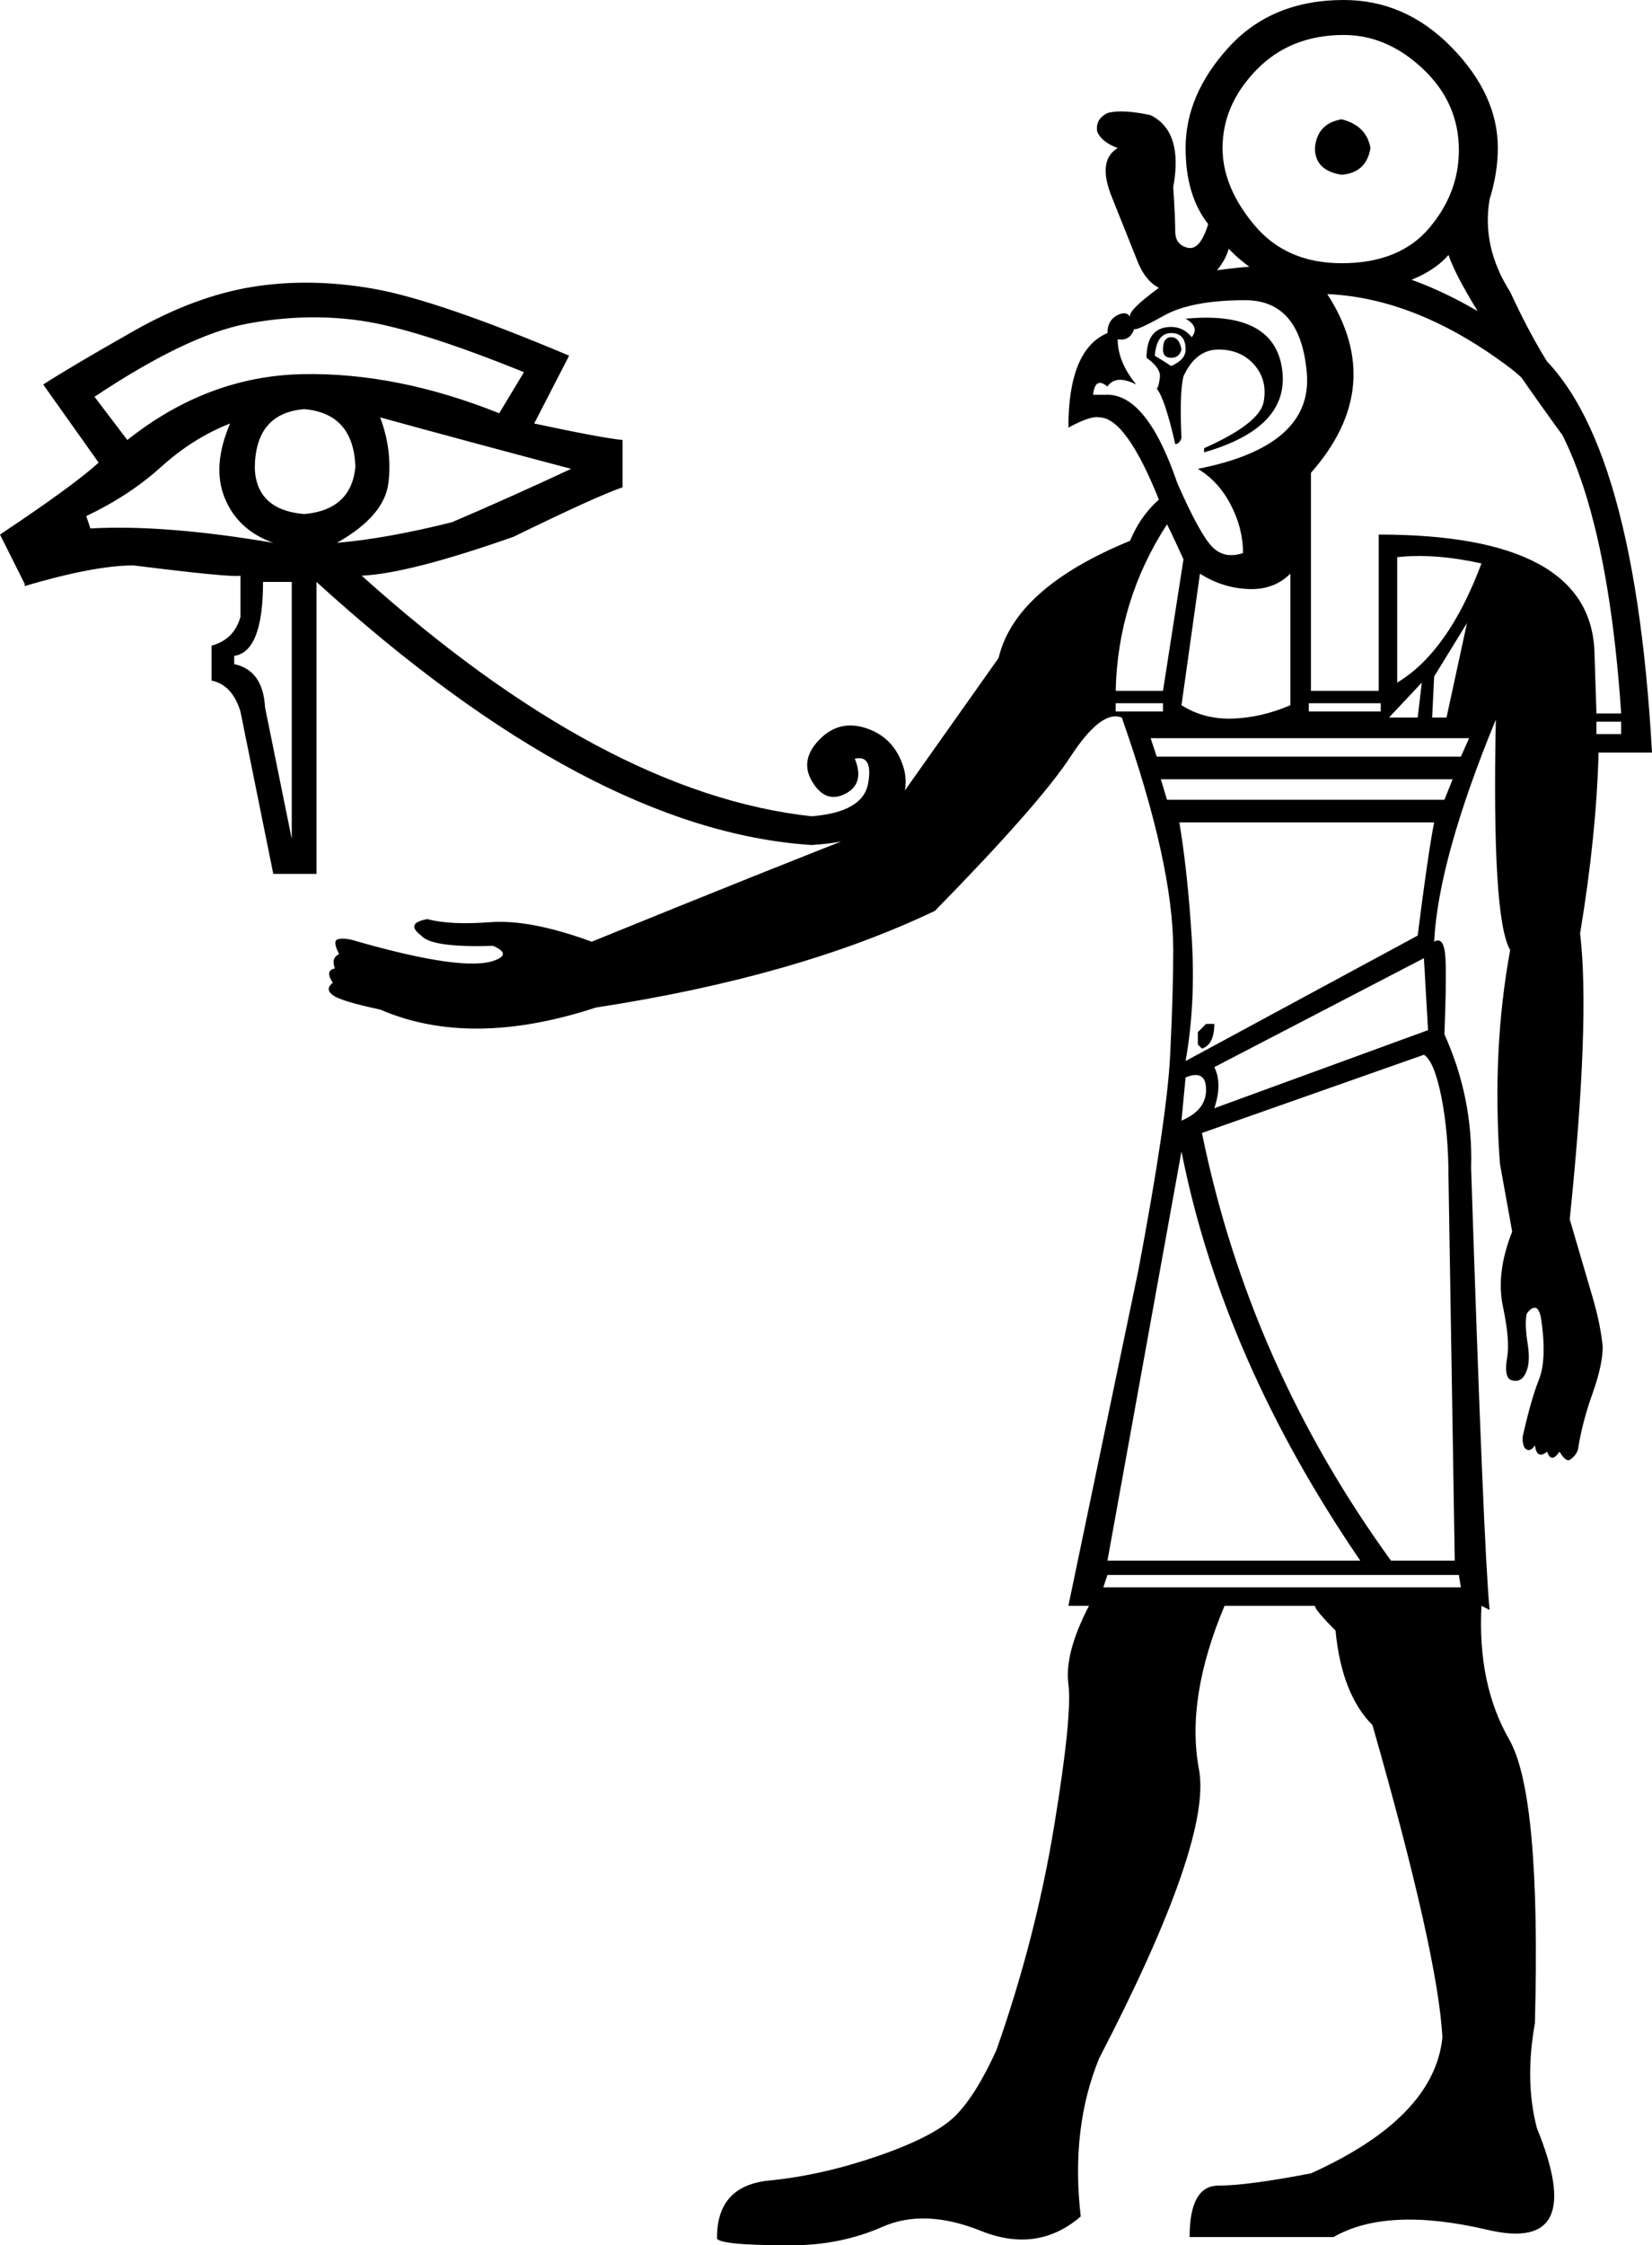 <?xml version='1.0' encoding ='UTF-8' standalone='yes'?>
<svg width='13.233' height='17.973' xmlns:inkscape='http://www.inkscape.org/namespaces/inkscape'>
<path style='fill:#000000; stroke:none' d=' M 9.299 6.238  L 9.348 6.402  L 11.57 6.402  L 11.636 6.238  L 9.299 6.238  Z  M 9.447 6.583  Q 9.513 6.978 9.546 7.505  Q 9.579 8.032 9.497 8.493  L 11.356 7.489  Q 11.439 6.83 11.488 6.583  L 9.447 6.583  Z  M 9.727 8.542  Q 9.793 8.674 9.727 8.871  L 11.439 8.246  L 11.406 7.67  L 9.727 8.542  Z  M 9.661 8.196  L 9.727 8.196  Q 9.727 8.361 9.628 8.394  L 9.595 8.361  L 9.595 8.262  L 9.661 8.196  Z  M 9.464 8.97  Q 9.661 8.888 9.661 8.723  Q 9.661 8.558 9.497 8.624  L 9.464 8.97  Z  M 8.871 12.607  L 8.838 12.706  L 11.702 12.706  L 11.686 12.607  L 8.871 12.607  Z  M 11.192 5.464  Q 11.603 5.217 11.867 4.51  Q 11.488 4.427 11.192 4.46  L 11.192 5.464  Z  M 9.464 5.645  Q 9.645 5.76 9.875 5.752  Q 10.106 5.744 10.336 5.645  L 10.336 4.592  Q 10.204 4.724 9.999 4.715  Q 9.793 4.707 9.612 4.592  L 9.464 5.645  Z  M 11.751 4.987  L 11.488 5.415  L 11.472 5.744  L 11.587 5.744  L 11.751 4.987  Z  M 11.126 5.744  L 11.356 5.744  L 11.389 5.464  L 11.126 5.744  Z  M 8.937 5.695  L 9.316 5.695  L 9.316 5.629  L 8.937 5.629  L 8.937 5.695  Z  M 12.788 5.777  L 12.788 5.876  L 12.986 5.876  L 12.986 5.777  L 12.788 5.777  Z  M 10.484 5.695  L 11.06 5.695  L 11.06 5.629  L 10.484 5.629  L 10.484 5.695  Z  M 9.085 2.633  Q 9.052 2.732 8.953 2.716  Q 8.953 2.897 9.102 3.078  Q 8.937 2.995 8.871 3.094  Q 8.772 3.012 8.756 3.16  L 8.855 3.16  Q 9.184 3.144 9.431 3.868  Q 9.612 4.279 9.711 4.378  Q 9.809 4.477 9.957 4.427  Q 9.957 4.23 9.859 4.041  Q 9.76 3.851 9.595 3.753  Q 10.517 3.572 10.468 2.987  Q 10.418 2.403 9.974 2.403  Q 9.546 2.403 9.324 2.526  Q 9.102 2.65 9.085 2.633  Z  M 9.645 3.588  Q 10.089 3.39 10.122 3.218  Q 10.155 3.045 10.048 2.921  Q 9.941 2.798 9.76 2.798  Q 9.579 2.798 9.48 3.012  Q 9.447 3.144 9.464 3.506  Q 9.447 3.555 9.414 3.555  Q 9.332 3.193 9.266 3.111  Q 9.283 3.094 9.291 3.02  Q 9.299 2.946 9.184 2.864  Q 9.184 2.617 9.381 2.617  Q 9.48 2.617 9.546 2.699  Q 9.612 2.617 9.497 2.551  Q 10.204 2.485 10.27 2.954  Q 10.336 3.423 9.645 3.621  L 9.645 3.588  Z  M 9.25 2.847  Q 9.332 2.897 9.381 2.93  Q 9.497 2.88 9.497 2.798  Q 9.497 2.666 9.381 2.666  Q 9.266 2.666 9.25 2.847  Z  M 9.381 2.699  Q 9.447 2.699 9.464 2.798  Q 9.447 2.864 9.381 2.864  Q 9.316 2.864 9.316 2.798  Q 9.316 2.699 9.381 2.699  Z  M 8.937 5.53  L 9.316 5.53  L 9.48 4.477  Q 9.398 4.296 9.348 4.197  Q 8.953 4.806 8.937 5.53  Z  M 10.501 3.785  L 10.501 5.53  L 11.044 5.53  L 11.044 4.279  Q 12.739 4.279 12.772 5.217  L 12.788 5.711  L 12.986 5.711  Q 12.838 3.506 12.097 2.946  Q 11.356 2.386 10.632 2.354  Q 11.11 3.094 10.501 3.785  Z  M 9.217 5.909  L 9.266 6.057  L 11.702 6.057  L 11.768 5.909  L 9.217 5.909  Z  M 9.628 9.069  Q 10.007 10.928 11.142 12.492  L 11.653 12.492  L 11.603 9.431  Q 11.603 9.069 11.546 8.781  Q 11.488 8.493 11.406 8.443  L 9.628 9.069  Z  M 8.871 12.492  L 10.896 12.492  Q 9.793 10.879 9.464 9.217  L 8.871 12.492  Z  M 12.805 6.024  Q 12.788 6.682 12.657 7.472  Q 12.739 8.163 12.574 9.76  Q 12.69 10.155 12.755 10.377  Q 12.821 10.599 12.838 10.78  Q 12.838 10.928 12.755 11.159  Q 12.673 11.389 12.64 11.603  Q 12.624 11.653 12.574 11.686  Q 12.541 11.702 12.492 11.62  Q 12.426 11.718 12.393 11.62  Q 12.311 11.686 12.295 11.57  Q 12.262 11.62 12.229 11.603  Q 12.196 11.587 12.196 11.505  Q 12.262 11.208 12.327 11.044  Q 12.393 10.879 12.344 10.55  Q 12.327 10.468 12.295 10.468  Q 12.262 10.468 12.229 10.517  Q 12.212 10.599 12.237 10.756  Q 12.262 10.912 12.22 10.994  Q 12.179 11.077 12.097 11.044  Q 12.048 11.011 12.072 10.871  Q 12.097 10.731 12.039 10.459  Q 11.982 10.188 12.113 9.859  L 12.113 9.859  L 12.015 9.316  Q 11.949 8.41 12.097 7.604  Q 11.949 7.357 11.982 5.76  Q 11.521 6.88 11.488 7.538  Q 11.57 7.489 11.579 7.678  Q 11.587 7.867 11.57 8.279  Q 11.801 8.789 11.784 9.348  Q 11.883 12.377 11.932 12.887  L 11.867 12.854  Q 11.834 13.48 12.089 13.924  Q 12.344 14.368 12.295 16.195  Q 12.212 16.656 12.311 17.035  Q 12.722 18.039 11.916 17.849  Q 11.11 17.66 10.682 17.907  L 9.529 17.907  Q 9.529 17.495 9.76 17.495  Q 9.99 17.495 10.501 17.397  Q 11.488 16.952 11.554 16.31  Q 11.521 15.652 10.994 13.809  Q 10.747 13.562 10.698 13.052  Q 10.533 12.887 10.533 12.854  L 9.809 12.854  Q 9.497 13.595 9.604 14.163  Q 9.711 14.73 8.805 16.475  Q 8.575 17.035 8.657 17.742  Q 8.312 18.039 7.859 17.858  Q 7.406 17.676 7.069 17.825  Q 6.732 17.973 6.337 17.973  Q 5.711 17.973 5.744 17.907  Q 5.744 17.495 6.164 17.454  Q 6.583 17.413 7.036 17.257  Q 7.489 17.1 7.653 16.936  Q 7.818 16.771 7.982 16.409  Q 8.295 15.52 8.443 14.623  Q 8.591 13.726 8.558 13.48  Q 8.526 13.233 8.723 12.854  L 8.558 12.854  L 9.118 10.171  Q 9.348 8.953 9.373 8.451  Q 9.398 7.949 9.398 7.604  Q 9.398 6.913 8.986 5.744  Q 8.822 5.678 8.575 6.057  Q 8.328 6.435 7.489 7.291  Q 6.386 7.818 4.773 8.065  Q 3.769 8.394 3.045 8.081  Q 2.732 8.015 2.666 7.966  Q 2.6 7.917 2.666 7.867  Q 2.6 7.768 2.683 7.752  Q 2.65 7.67 2.716 7.637  Q 2.666 7.538 2.699 7.522  Q 2.732 7.505 2.814 7.522  Q 3.72 7.785 3.967 7.686  Q 4.098 7.637 3.95 7.571  Q 3.456 7.587 3.374 7.489  Q 3.242 7.39 3.423 7.357  Q 3.604 7.406 3.925 7.382  Q 4.246 7.357 4.74 7.538  Q 6.155 6.962 7.044 6.616  L 7.999 5.267  Q 8.131 4.707 9.052 4.329  Q 9.134 4.131 9.283 3.999  Q 9.019 3.341 8.805 3.341  Q 8.739 3.325 8.558 3.423  Q 8.558 2.798 8.871 2.666  Q 8.871 2.568 8.945 2.526  Q 9.019 2.485 9.052 2.535  Q 9.036 2.485 9.283 2.304  Q 9.529 2.123 10.632 2.107  Q 11.373 2.123 12.229 2.749  Q 13.085 3.374 13.233 6.024  L 12.805 6.024  Z  M 10.533 1.185  Q 10.55 0.988 10.747 0.955  Q 10.945 1.004 10.978 1.185  Q 10.945 1.383 10.747 1.399  Q 10.533 1.366 10.533 1.185  Z  M 9.842 1.991  Q 9.809 2.123 9.645 2.271  Q 9.266 2.452 9.118 2.107  Q 9.019 1.86 8.904 1.572  Q 8.789 1.284 8.953 1.185  Q 8.822 1.136 8.789 1.053  Q 8.772 0.955 8.871 0.905  Q 8.986 0.872 9.217 0.922  Q 9.48 1.053 9.398 1.498  Q 9.414 1.745 9.414 1.852  Q 9.414 1.959 9.513 1.983  Q 9.612 2.008 9.678 1.794  Q 9.497 1.564 9.497 1.185  Q 9.497 0.757 9.842 0.379  Q 10.188 0 10.764 0  Q 11.258 0 11.628 0.379  Q 11.998 0.757 11.998 1.185  Q 11.998 1.383 11.932 1.596  Q 11.867 1.975 12.097 2.337  Q 12.295 2.765 12.492 3.045  Q 12.64 3.39 12.508 3.473  Q 11.718 2.386 11.603 2.041  Q 11.373 2.304 10.764 2.354  Q 10.188 2.354 9.842 1.991  L 9.842 1.991  Z  M 9.793 1.185  Q 9.793 1.498 10.048 1.802  Q 10.303 2.107 10.747 2.107  Q 11.208 2.107 11.447 1.827  Q 11.686 1.547 11.686 1.201  Q 11.686 0.823 11.398 0.551  Q 11.11 0.28 10.764 0.28  Q 10.336 0.28 10.064 0.56  Q 9.793 0.839 9.793 1.185  L 9.793 1.185  Z  M 4.987 3.901  Q 4.789 3.967 4.115 4.296  Q 3.275 4.592 2.897 4.608  Q 4.839 6.353 6.501 6.534  Q 6.913 6.501 6.954 6.271  Q 6.995 6.04 6.847 6.073  Q 6.929 6.271 6.773 6.353  Q 6.616 6.435 6.509 6.262  Q 6.402 6.09 6.559 5.925  Q 6.715 5.76 6.929 5.826  Q 7.143 5.892 7.225 6.106  Q 7.308 6.32 7.159 6.526  Q 7.011 6.732 6.501 6.764  Q 4.724 6.649 2.535 4.658  L 2.535 6.995  L 2.189 6.995  L 1.926 5.695  Q 1.86 5.481 1.695 5.448  L 1.695 5.168  Q 1.876 5.119 1.926 4.938  L 1.926 4.608  Q 1.86 4.625 1.07 4.526  Q 0.757 4.526 0.198 4.691  L 0.198 4.674  L 0 4.279  Q 0.593 3.884 0.79 3.703  L 0.346 3.078  Q 0.576 2.93 1.07 2.65  Q 1.564 2.37 2.024 2.296  Q 2.485 2.222 2.995 2.312  Q 3.506 2.403 4.559 2.847  L 4.279 3.39  Q 4.822 3.506 4.987 3.522  L 4.987 3.901  Z  M 2.041 3.753  Q 2.057 4.082 2.436 4.115  Q 2.814 4.082 2.847 3.736  Q 2.831 3.308 2.436 3.275  Q 2.041 3.308 2.041 3.753  Z  M 0.724 4.23  Q 1.317 4.197 2.189 4.345  Q 1.909 4.246 1.802 3.991  Q 1.695 3.736 1.843 3.39  Q 1.547 3.506 1.292 3.736  Q 1.037 3.967 0.691 4.131  L 0.724 4.23  Z  M 3.045 3.341  Q 3.144 3.604 3.111 3.868  Q 3.078 4.131 2.699 4.345  Q 3.094 4.312 3.621 4.18  Q 4.082 3.983 4.575 3.753  Q 3.703 3.522 3.045 3.341  Z  M 1.02 3.522  Q 1.662 3.012 2.419 2.995  Q 3.176 2.979 3.999 3.308  L 4.197 2.979  Q 3.341 2.633 2.897 2.568  Q 2.452 2.502 1.975 2.592  Q 1.498 2.683 0.757 3.176  L 1.02 3.522  Z  M 2.107 4.658  Q 2.107 5.217 1.876 5.25  L 1.876 5.316  Q 2.107 5.365 2.123 5.662  L 2.337 6.715  L 2.337 4.658  L 2.107 4.658  Z '/></svg>

